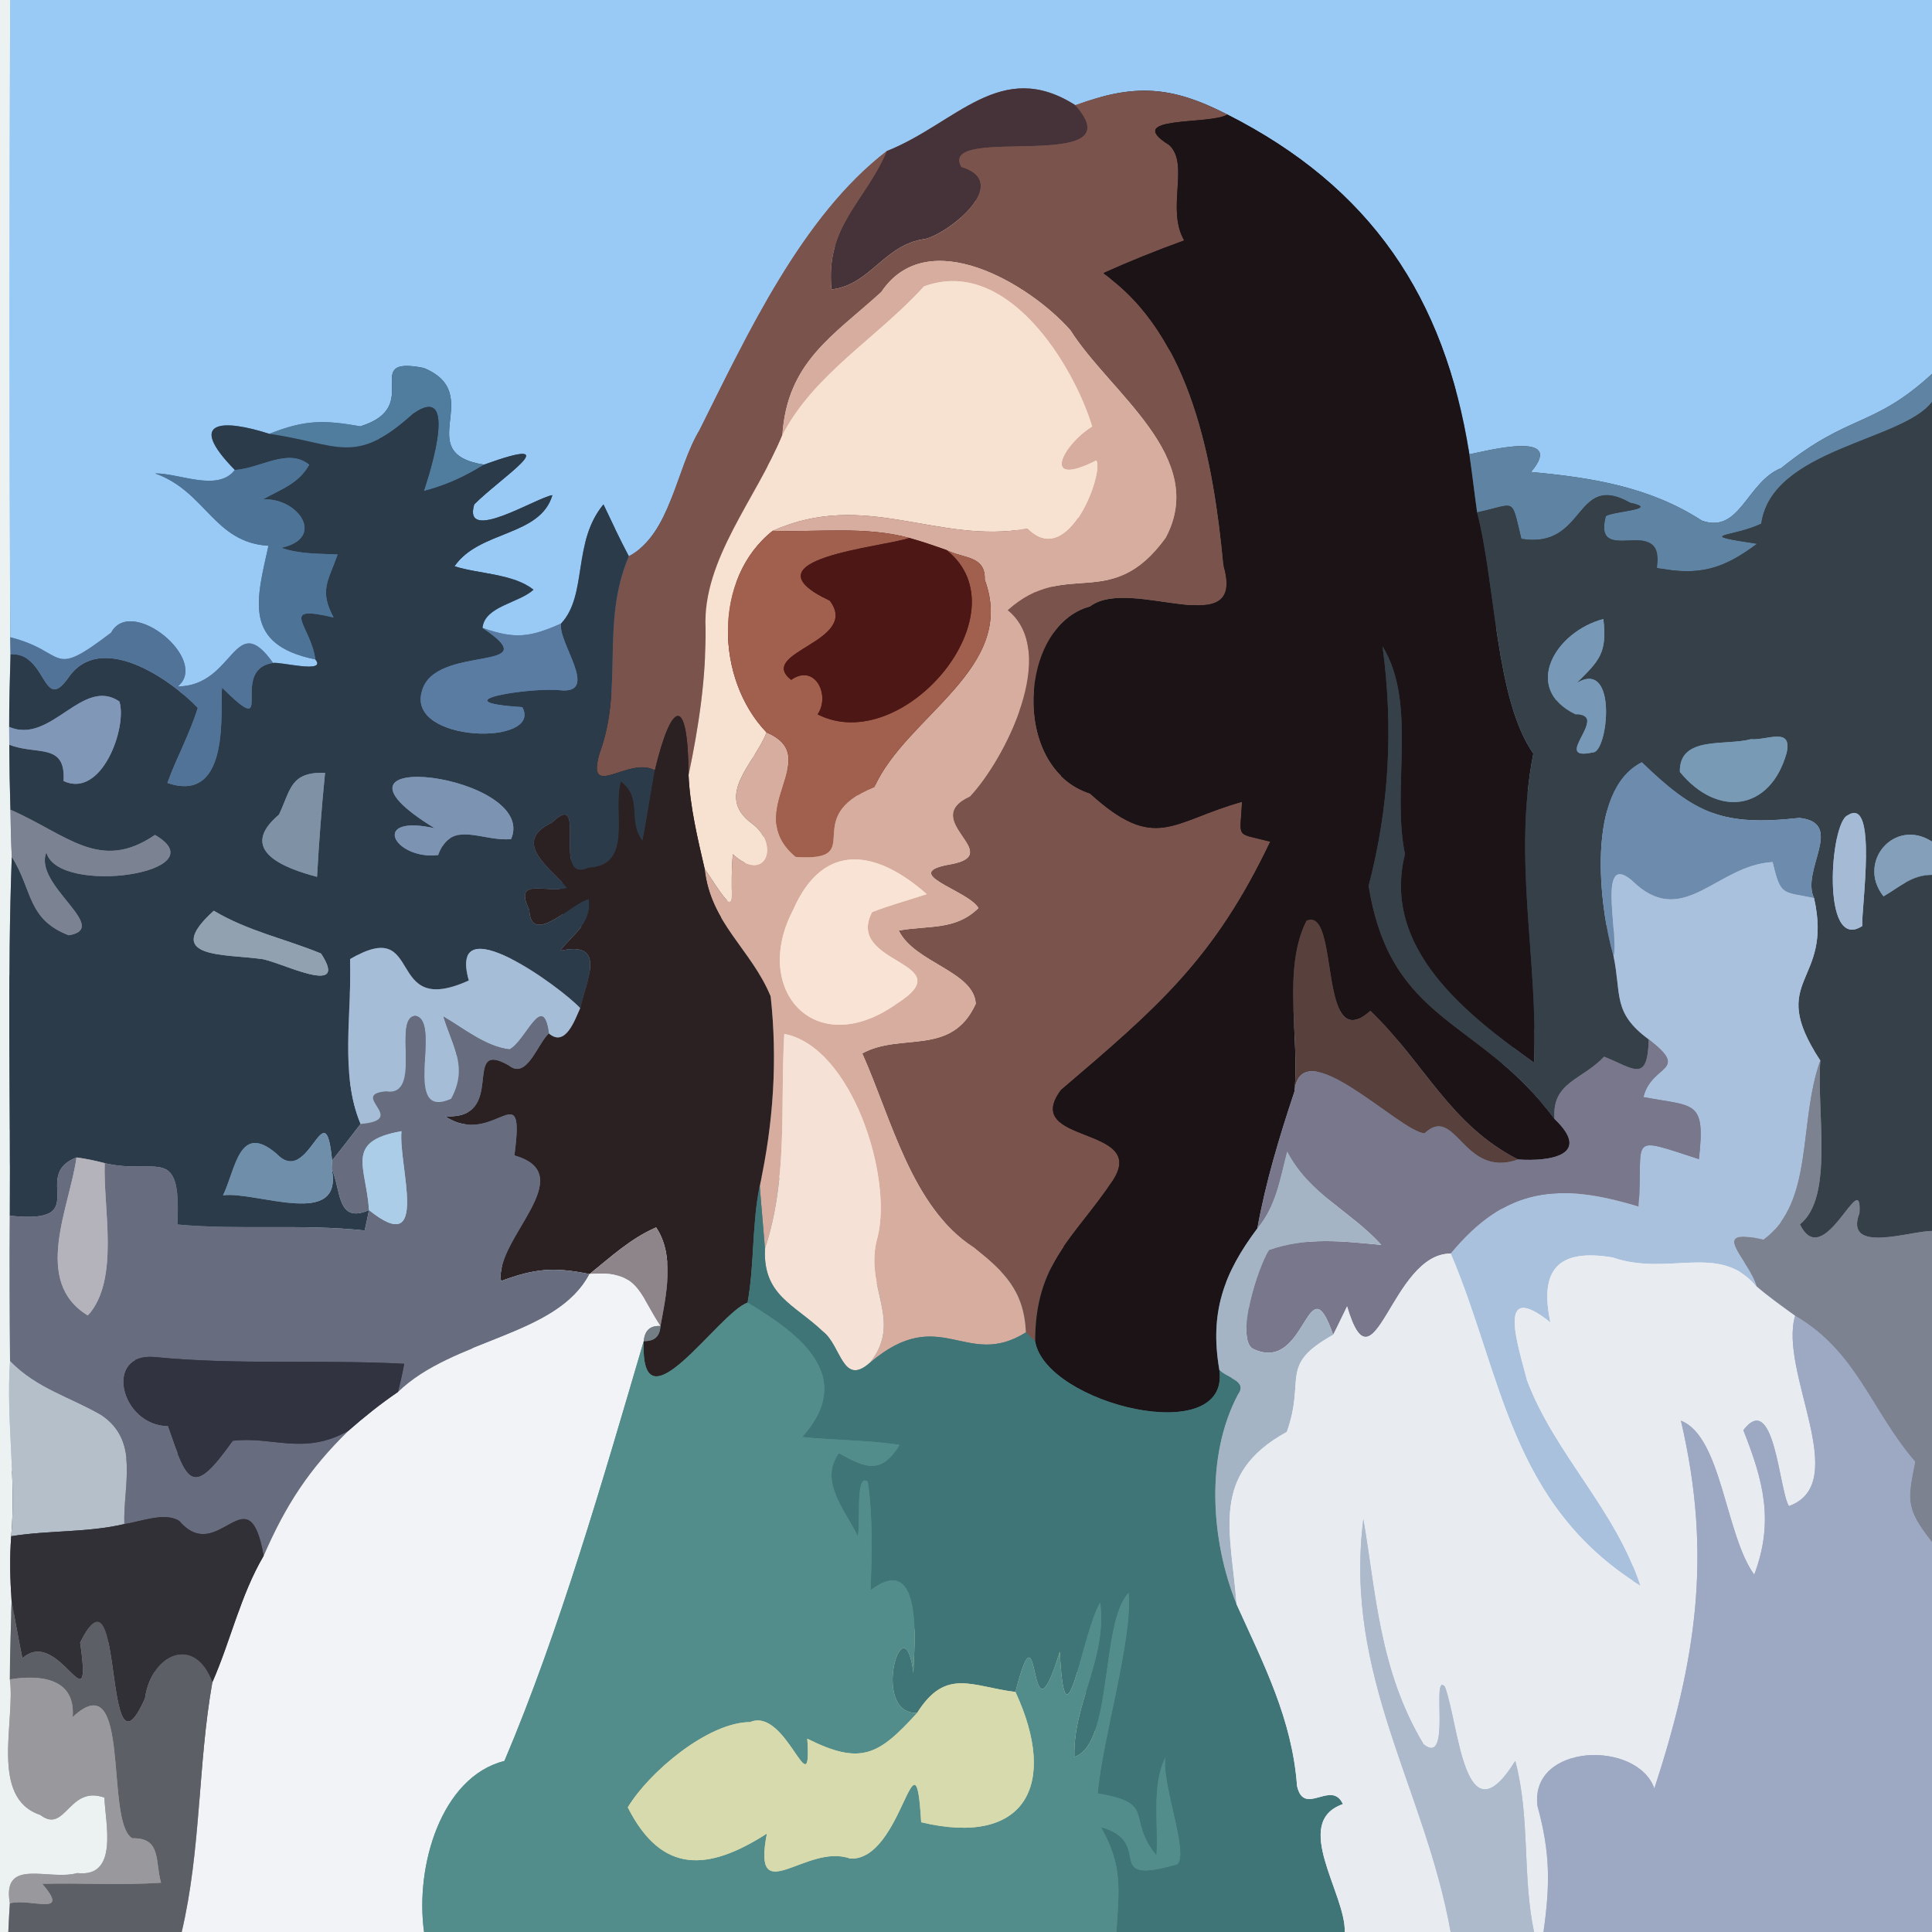 <?xml version="1.0" encoding="UTF-8" standalone="no"?>
<!DOCTYPE svg PUBLIC "-//W3C//DTD SVG 1.1//EN" "http://www.w3.org/Graphics/SVG/1.1/DTD/svg11.dtd">
<svg xmlns="http://www.w3.org/2000/svg" version="1.1" viewBox="0 0 200 200" xmlns:xlink="http://www.w3.org/1999/xlink">
<defs>
<path d="M 0.00 0.00 L 1.05 0.00 C 0.97 21.98 0.95 43.98 1.06 65.97 L 1.09 67.73 C 1.02 70.24 0.94 72.74 0.95 75.25 L 0.96 77.09 C 0.97 79.33 1.01 81.58 1.08 83.82 C 1.10 85.45 1.14 87.08 1.22 88.71 C 0.75 101.07 1.10 113.48 1.01 125.85 C 0.97 130.87 0.99 135.89 1.04 140.91 C 0.62 146.98 1.69 152.99 1.16 159.03 C 0.99 161.28 1.05 163.53 1.20 165.77 C 1.14 168.46 1.02 171.16 1.02 173.85 C 1.61 178.15 -1.10 186.13 4.17 187.88 C 6.79 189.90 7.11 184.75 10.81 186.09 C 10.89 188.68 12.34 194.40 8.00 193.90 C 5.04 194.73 0.18 192.22 1.02 197.03 C 0.96 198.02 0.90 199.01 0.86 200.00 L 0.00 200.00 L 0.00 0.00 Z" id="p0" />
<path d="M 1.05 0.00 L 200.00 0.00 L 200.00 38.71 C 193.85 44.34 191.42 42.77 184.40 48.45 C 180.81 49.88 180.13 55.32 176.17 53.89 C 170.77 50.39 164.78 49.44 158.49 48.86 C 162.14 44.53 154.00 46.65 152.11 47.03 C 149.55 30.72 141.84 19.35 127.06 11.86 C 121.19 8.84 117.39 8.67 111.32 10.89 C 103.57 5.95 98.99 12.78 91.80 15.64 C 83.02 22.37 77.32 34.71 72.42 44.51 C 69.96 48.60 69.43 55.26 65.10 57.58 C 64.17 55.82 63.32 54.02 62.47 52.22 C 59.22 56.15 60.85 61.58 58.08 64.55 C 54.87 65.97 53.34 66.19 49.95 65.00 C 50.17 62.75 53.69 62.45 55.23 61.05 C 53.18 59.38 49.56 59.43 47.05 58.62 C 49.60 54.89 55.92 55.56 57.18 51.26 C 55.58 51.48 47.86 56.36 49.09 52.22 C 51.78 49.48 59.11 44.85 50.11 48.10 C 42.45 46.90 50.42 40.80 43.86 38.09 C 37.12 36.76 44.02 42.06 37.31 44.13 C 33.58 43.48 31.63 43.42 27.88 44.91 C 23.11 43.37 19.19 43.43 24.31 48.65 C 22.54 50.96 18.56 48.97 16.06 49.01 C 21.33 50.88 22.11 56.15 27.79 56.50 C 26.56 62.06 25.11 66.74 32.64 68.26 C 33.89 69.78 28.94 68.47 28.27 68.63 C 24.23 62.95 24.30 71.02 18.42 71.06 C 21.72 68.27 13.57 61.65 11.51 65.48 C 5.04 70.41 7.08 67.49 1.06 65.97 C 0.95 43.98 0.97 21.98 1.05 0.00 Z" id="p1" />
<path d="M 111.32 10.89 C 117.79 18.15 96.98 12.77 99.52 17.28 C 104.74 18.85 98.44 24.03 95.82 24.73 C 91.54 25.26 90.12 29.51 86.08 29.96 C 85.43 23.37 89.53 20.97 91.80 15.64 C 98.99 12.78 103.57 5.95 111.32 10.89 Z" id="p2" />
<path d="M 127.06 11.86 C 125.25 12.96 116.10 11.94 121.03 15.01 C 123.18 16.99 120.69 21.62 122.59 24.89 C 119.74 25.92 116.94 27.05 114.18 28.29 C 123.36 34.66 125.64 48.04 126.62 58.40 C 129.18 66.87 117.12 59.53 112.83 62.78 C 105.49 64.75 104.58 79.49 112.84 82.14 C 119.64 88.32 121.28 85.03 128.58 83.00 C 128.38 86.93 127.80 86.16 131.50 87.13 C 125.67 99.35 119.83 104.31 109.83 112.84 C 105.63 118.48 118.87 116.47 115.23 122.16 C 111.21 128.19 107.15 130.66 107.16 138.87 L 106.20 137.93 C 106.00 133.58 103.96 131.66 100.82 129.15 C 94.36 125.00 92.31 115.86 89.26 109.05 C 93.28 106.83 98.50 109.43 101.01 103.91 C 100.83 100.55 94.65 99.66 93.04 96.33 C 96.11 95.77 98.91 96.35 101.29 94.00 C 100.18 92.12 92.92 90.40 98.42 89.47 C 104.19 88.41 95.05 84.90 100.41 82.44 C 104.01 78.60 109.67 67.49 104.33 63.17 C 110.40 57.71 114.99 63.50 120.67 55.67 C 125.12 47.33 114.94 40.71 110.81 34.19 C 106.61 29.42 96.03 23.06 91.23 30.23 C 86.20 34.80 81.49 37.49 80.99 45.05 C 78.29 51.62 72.73 57.92 73.04 64.97 C 73.10 70.18 72.34 75.16 71.28 80.24 C 71.23 71.80 69.52 72.51 67.79 79.74 C 65.09 78.24 60.67 82.94 62.05 78.03 C 64.62 71.12 62.13 64.57 65.10 57.58 C 69.43 55.26 69.96 48.60 72.42 44.51 C 77.32 34.71 83.02 22.37 91.80 15.64 C 89.53 20.97 85.43 23.37 86.08 29.96 C 90.12 29.51 91.54 25.26 95.82 24.73 C 98.44 24.03 104.74 18.85 99.52 17.28 C 96.98 12.77 117.79 18.15 111.32 10.89 C 117.39 8.67 121.19 8.84 127.06 11.86 Z" id="p3" />
<path d="M 127.06 11.86 C 141.84 19.35 149.55 30.72 152.11 47.03 C 152.40 49.03 152.63 51.04 152.91 53.04 C 154.86 60.59 154.78 72.35 158.73 78.01 C 156.59 88.91 159.23 99.27 158.81 110.01 C 151.79 105.00 143.01 98.19 145.44 88.41 C 144.03 81.58 146.75 72.83 143.12 66.91 C 144.25 75.31 143.83 83.47 141.68 91.70 C 143.98 106.04 153.20 105.36 160.92 115.83 C 164.82 119.55 160.54 120.26 157.15 120.03 C 150.06 116.41 147.47 110.03 141.86 104.63 C 136.37 109.60 138.74 93.77 135.25 95.32 C 132.72 100.33 134.56 107.47 134.00 113.00 C 132.45 117.66 131.03 122.33 130.16 127.17 C 126.66 131.84 125.20 135.91 126.23 141.83 C 127.34 150.02 108.28 145.36 107.16 138.87 C 107.15 130.66 111.21 128.19 115.23 122.16 C 118.87 116.47 105.63 118.48 109.83 112.84 C 119.83 104.31 125.67 99.35 131.50 87.13 C 127.80 86.16 128.38 86.93 128.58 83.00 C 121.28 85.03 119.64 88.32 112.84 82.14 C 104.58 79.49 105.49 64.75 112.83 62.78 C 117.12 59.53 129.18 66.87 126.62 58.40 C 125.64 48.04 123.36 34.66 114.18 28.29 C 116.94 27.05 119.74 25.92 122.59 24.89 C 120.69 21.62 123.18 16.99 121.03 15.01 C 116.10 11.94 125.25 12.96 127.06 11.86 Z" id="p4" />
<path d="M 110.81 34.19 C 114.94 40.71 125.12 47.33 120.67 55.67 C 114.99 63.50 110.40 57.71 104.33 63.17 C 109.67 67.49 104.01 78.60 100.41 82.44 C 95.05 84.90 104.19 88.41 98.42 89.47 C 92.92 90.40 100.18 92.12 101.29 94.00 C 98.91 96.35 96.11 95.77 93.04 96.33 C 94.65 99.66 100.83 100.55 101.01 103.91 C 98.50 109.43 93.28 106.83 89.26 109.05 C 92.31 115.86 94.36 125.00 100.82 129.15 C 103.96 131.66 106.00 133.58 106.20 137.93 C 99.99 141.82 97.36 134.86 90.05 141.07 C 93.59 136.61 89.32 133.32 90.86 128.01 C 92.40 121.75 88.17 108.37 81.19 107.03 C 80.75 114.62 81.61 121.85 79.19 129.26 C 79.02 127.09 78.81 124.92 78.65 122.75 C 80.06 116.28 80.50 109.75 79.78 103.15 C 77.77 98.26 73.54 95.58 72.94 89.92 C 76.73 95.71 75.42 93.42 75.86 88.43 C 79.29 91.57 80.81 87.38 77.80 85.22 C 73.93 82.32 78.14 79.03 79.35 75.82 C 85.49 78.42 76.65 83.96 82.36 88.71 C 90.00 89.23 82.55 84.66 90.51 81.48 C 93.88 74.03 105.34 69.20 101.94 60.01 C 102.04 57.49 99.73 57.84 97.98 56.94 C 96.71 56.49 95.43 56.05 94.14 55.69 C 89.66 54.45 84.61 55.11 79.99 54.95 C 89.63 50.65 97.03 56.40 106.35 54.72 C 110.68 59.12 114.34 48.71 113.48 47.67 C 107.69 50.59 109.97 46.07 113.06 44.15 C 111.16 37.87 104.27 26.47 95.65 29.65 C 90.89 34.92 84.25 38.71 80.99 45.05 C 81.49 37.49 86.20 34.80 91.23 30.23 C 96.03 23.06 106.61 29.42 110.81 34.19 Z M 90.28 94.42 C 92.11 93.70 94.05 93.19 95.93 92.56 C 90.83 88.04 85.26 86.96 82.10 94.21 C 77.77 102.46 84.36 109.92 92.85 103.89 C 99.73 99.51 87.40 99.92 90.28 94.42 Z" id="p5" />
<path d="M 113.06 44.15 C 109.97 46.07 107.69 50.59 113.48 47.67 C 114.34 48.71 110.68 59.12 106.35 54.72 C 97.03 56.40 89.63 50.65 79.99 54.95 C 73.77 59.87 74.07 70.31 79.35 75.82 C 78.14 79.03 73.93 82.32 77.80 85.22 C 80.81 87.38 79.29 91.57 75.86 88.43 C 75.42 93.42 76.73 95.71 72.94 89.92 C 72.21 86.77 71.42 83.47 71.28 80.24 C 72.34 75.16 73.10 70.18 73.04 64.97 C 72.73 57.92 78.29 51.62 80.99 45.05 C 84.25 38.71 90.89 34.92 95.65 29.65 C 104.27 26.47 111.16 37.87 113.06 44.15 Z" id="p6" />
<path d="M 43.86 38.09 C 50.42 40.80 42.45 46.90 50.11 48.10 C 48.11 49.35 46.16 50.24 43.87 50.84 C 43.77 51.09 48.03 39.08 42.73 42.86 C 36.70 48.32 35.00 45.92 27.88 44.91 C 31.63 43.42 33.58 43.48 37.31 44.13 C 44.02 42.06 37.12 36.76 43.86 38.09 Z" id="p7" />
<path d="M 200.00 38.71 L 200.00 41.61 C 196.95 45.67 183.41 46.45 182.33 54.21 C 179.26 55.67 175.24 55.28 181.89 56.29 C 178.45 58.88 175.88 59.67 171.53 58.78 C 172.42 52.97 164.82 58.83 166.23 53.43 C 166.97 52.92 171.96 52.72 168.76 52.05 C 162.95 48.75 164.24 56.89 157.49 55.78 C 156.39 51.36 157.07 52.16 152.91 53.04 C 152.63 51.04 152.40 49.03 152.11 47.03 C 154.00 46.65 162.14 44.53 158.49 48.86 C 164.78 49.44 170.77 50.39 176.17 53.89 C 180.13 55.32 180.81 49.88 184.40 48.45 C 191.42 42.77 193.85 44.34 200.00 38.71 Z" id="p8" />
<path d="M 43.87 50.84 C 46.16 50.24 48.11 49.35 50.11 48.10 C 59.11 44.85 51.78 49.48 49.09 52.22 C 47.86 56.36 55.58 51.48 57.18 51.26 C 55.92 55.56 49.60 54.89 47.05 58.62 C 49.56 59.43 53.18 59.38 55.23 61.05 C 53.69 62.45 50.17 62.75 49.95 65.00 C 57.03 69.73 44.91 66.57 43.67 71.58 C 42.08 76.93 56.25 77.22 54.07 73.20 C 45.17 72.64 55.08 71.10 58.05 71.46 C 62.09 71.82 57.73 66.50 58.08 64.55 C 60.85 61.58 59.22 56.15 62.47 52.22 C 63.32 54.02 64.17 55.82 65.10 57.58 C 62.13 64.57 64.62 71.12 62.05 78.03 C 60.67 82.94 65.09 78.24 67.79 79.74 C 67.34 82.18 67.00 84.63 66.51 87.06 C 64.91 84.99 66.56 82.70 64.29 80.92 C 63.40 84.06 65.64 89.61 60.91 89.83 C 56.99 91.65 60.99 81.42 57.15 85.15 C 52.84 87.18 57.03 89.89 58.72 91.93 C 56.65 92.51 53.09 90.73 54.79 94.19 C 54.98 98.10 59.24 93.41 60.96 93.07 C 61.29 95.60 59.34 96.63 57.98 98.42 C 62.89 97.34 60.70 101.49 60.06 104.36 C 58.13 102.25 46.29 93.58 48.53 101.50 C 39.68 105.52 44.06 94.68 36.24 99.29 C 36.45 104.86 35.15 111.17 37.33 116.35 C 36.36 117.63 35.37 118.88 34.38 120.14 C 33.64 112.52 32.04 123.02 28.64 119.44 C 24.76 116.12 24.42 120.97 23.09 123.74 C 26.49 123.28 35.64 127.31 34.33 120.97 C 35.33 123.15 34.82 126.74 38.20 125.27 C 38.06 125.97 37.91 126.68 37.75 127.38 C 31.27 126.68 24.81 127.35 18.36 126.76 C 18.78 118.32 16.30 121.70 10.84 120.41 C 9.87 120.15 8.90 119.95 7.92 119.82 C 3.05 121.67 9.81 126.81 1.01 125.85 C 1.10 113.48 0.75 101.07 1.22 88.71 C 3.38 92.07 2.78 95.16 7.12 96.82 C 11.58 96.07 3.41 91.61 4.80 88.25 C 6.03 92.80 22.81 90.34 16.04 86.43 C 10.34 90.34 6.94 86.38 1.08 83.82 C 1.01 81.58 0.97 79.33 0.96 77.09 C 3.76 78.22 6.83 76.82 6.58 80.85 C 10.53 82.71 13.19 75.28 12.36 72.62 C 8.53 70.01 5.26 77.12 0.95 75.25 C 0.94 72.74 1.02 70.24 1.09 67.73 C 4.89 67.52 4.40 73.97 7.08 70.15 C 10.38 65.33 17.53 70.19 20.47 73.28 C 19.65 75.94 18.28 78.44 17.33 81.05 C 24.04 83.34 22.73 73.03 22.99 71.19 C 28.84 77.00 23.55 69.31 28.27 68.63 C 28.94 68.47 33.89 69.78 32.64 68.26 C 32.18 64.72 28.71 62.55 34.53 63.92 C 33.02 61.08 33.99 60.16 34.95 57.40 C 32.96 57.30 31.03 57.37 29.12 56.71 C 33.82 55.68 30.80 51.46 27.21 51.70 C 29.07 50.65 30.90 50.09 32.01 48.11 C 29.80 46.31 26.96 48.50 24.31 48.65 C 19.19 43.43 23.11 43.37 27.88 44.91 C 35.00 45.92 36.70 48.32 42.73 42.86 C 48.03 39.08 43.77 51.09 43.87 50.84 Z M 28.88 84.33 C 24.49 88.03 29.47 89.89 32.82 90.77 C 33.02 87.17 33.29 83.60 33.65 80.00 C 30.04 79.90 30.12 81.71 28.88 84.33 Z M 45.00 85.74 C 38.29 84.25 40.73 89.00 45.36 88.53 C 46.74 84.75 49.88 87.16 52.91 86.86 C 55.80 80.12 30.85 77.08 45.00 85.74 Z M 26.94 99.26 C 28.67 99.36 36.35 103.45 33.23 98.71 C 29.50 97.17 25.71 96.41 22.13 94.28 C 16.64 99.24 23.35 98.75 26.94 99.26 Z" id="p9" />
<path d="M 200.00 41.61 L 200.00 87.12 C 196.14 84.62 192.16 89.21 194.98 92.79 C 196.68 91.81 197.92 90.56 200.00 90.57 L 200.00 127.43 C 197.75 127.41 190.85 129.88 192.49 125.58 C 192.80 120.50 188.80 131.87 186.33 126.74 C 189.86 123.93 188.04 115.18 188.44 109.78 C 182.76 101.19 189.81 101.92 187.79 92.97 C 186.39 90.07 191.05 85.20 186.28 84.67 C 178.34 85.54 175.52 84.28 169.96 78.91 C 164.11 81.85 165.54 93.85 167.03 98.96 C 167.87 102.97 166.90 104.82 170.68 107.60 C 170.55 112.20 169.13 110.59 166.05 109.39 C 163.76 111.83 160.63 112.00 160.92 115.83 C 153.20 105.36 143.98 106.04 141.68 91.70 C 143.83 83.47 144.25 75.31 143.12 66.91 C 146.75 72.83 144.03 81.58 145.44 88.41 C 143.01 98.19 151.79 105.00 158.81 110.01 C 159.23 99.27 156.59 88.91 158.73 78.01 C 154.78 72.35 154.86 60.59 152.91 53.04 C 157.07 52.16 156.39 51.36 157.49 55.78 C 164.24 56.89 162.95 48.75 168.76 52.05 C 171.96 52.72 166.97 52.92 166.23 53.43 C 164.82 58.83 172.42 52.97 171.53 58.78 C 175.88 59.67 178.45 58.88 181.89 56.29 C 175.24 55.28 179.26 55.67 182.33 54.21 C 183.41 46.45 196.95 45.67 200.00 41.61 Z M 163.22 70.70 C 165.55 68.39 166.39 67.63 165.98 64.08 C 160.98 65.40 157.54 71.26 163.07 73.95 C 166.81 73.94 160.41 78.87 164.89 77.89 C 166.46 77.94 167.51 68.13 163.22 70.70 Z M 181.24 76.52 C 178.67 77.24 173.80 76.11 173.90 79.91 C 177.80 84.68 183.25 83.94 184.94 77.98 C 185.60 75.17 182.88 76.68 181.24 76.52 Z M 191.29 84.39 C 189.44 85.03 188.50 98.66 192.78 95.86 C 192.67 94.07 194.41 82.36 191.29 84.39 Z" id="p10" />
<path d="M 32.01 48.11 C 30.90 50.09 29.07 50.65 27.21 51.70 C 30.80 51.46 33.82 55.68 29.12 56.71 C 31.03 57.37 32.96 57.30 34.95 57.40 C 33.99 60.16 33.02 61.08 34.53 63.92 C 28.71 62.55 32.18 64.72 32.64 68.26 C 25.11 66.74 26.56 62.06 27.79 56.50 C 22.11 56.15 21.33 50.88 16.06 49.01 C 18.56 48.97 22.54 50.96 24.31 48.65 C 26.96 48.50 29.80 46.31 32.01 48.11 Z" id="p11" />
<path d="M 79.99 54.95 C 84.61 55.11 89.66 54.45 94.14 55.69 C 91.36 56.66 76.69 57.85 85.90 62.18 C 89.10 66.44 78.26 67.49 81.90 70.38 C 84.36 68.64 85.99 71.97 84.64 73.95 C 93.48 78.44 106.13 63.39 97.98 56.94 C 99.73 57.84 102.04 57.49 101.94 60.01 C 105.34 69.20 93.88 74.03 90.51 81.48 C 82.55 84.66 90.00 89.23 82.36 88.71 C 76.65 83.96 85.49 78.42 79.35 75.82 C 74.07 70.31 73.77 59.87 79.99 54.95 Z" id="p12" />
<path d="M 94.14 55.69 C 95.43 56.05 96.71 56.49 97.98 56.94 C 106.13 63.39 93.48 78.44 84.64 73.95 C 85.99 71.97 84.36 68.64 81.90 70.38 C 78.26 67.49 89.10 66.44 85.90 62.18 C 76.69 57.85 91.36 56.66 94.14 55.69 Z" id="p13" />
<path d="M 18.42 71.06 C 24.30 71.02 24.23 62.95 28.27 68.63 C 23.55 69.31 28.84 77.00 22.99 71.19 C 22.73 73.03 24.04 83.34 17.33 81.05 C 18.28 78.44 19.65 75.94 20.47 73.28 C 17.53 70.19 10.38 65.33 7.08 70.15 C 4.40 73.97 4.89 67.52 1.09 67.73 L 1.06 65.97 C 7.08 67.49 5.04 70.41 11.51 65.48 C 13.57 61.65 21.72 68.27 18.42 71.06 Z" id="p14" />
<path d="M 58.08 64.55 C 57.73 66.50 62.09 71.82 58.05 71.46 C 55.08 71.10 45.17 72.64 54.07 73.20 C 56.25 77.22 42.08 76.93 43.67 71.58 C 44.91 66.57 57.03 69.73 49.95 65.00 C 53.34 66.19 54.87 65.97 58.08 64.55 Z" id="p15" />
<path d="M 165.98 64.08 C 166.39 67.63 165.55 68.39 163.22 70.70 C 167.51 68.13 166.46 77.94 164.89 77.89 C 160.41 78.87 166.81 73.94 163.07 73.95 C 157.54 71.26 160.98 65.40 165.98 64.08 Z" id="p16" />
<path d="M 12.36 72.62 C 13.19 75.28 10.53 82.71 6.58 80.85 C 6.83 76.82 3.76 78.22 0.96 77.09 L 0.95 75.25 C 5.26 77.12 8.53 70.01 12.36 72.62 Z" id="p17" />
<path d="M 71.28 80.24 C 71.42 83.47 72.21 86.77 72.94 89.92 C 73.54 95.58 77.77 98.26 79.78 103.15 C 80.50 109.75 80.06 116.28 78.65 122.75 C 77.82 126.76 78.12 130.82 77.39 134.85 C 74.37 135.89 66.23 148.55 66.64 138.83 C 67.74 138.86 68.31 138.35 68.37 137.27 C 68.97 134.09 69.87 129.93 67.92 127.06 C 65.23 128.24 63.28 130.08 61.03 131.89 C 57.32 131.14 55.39 131.31 51.87 132.61 C 51.14 128.32 60.26 121.60 53.25 119.61 C 54.43 110.83 51.15 118.95 46.07 115.55 C 52.65 115.96 47.64 107.42 52.67 110.29 C 54.54 111.82 55.64 108.03 56.82 106.98 C 58.53 108.46 59.51 105.57 60.06 104.36 C 60.70 101.49 62.89 97.34 57.98 98.42 C 59.34 96.63 61.29 95.60 60.96 93.07 C 59.24 93.41 54.98 98.10 54.79 94.19 C 53.09 90.73 56.65 92.51 58.72 91.93 C 57.03 89.89 52.84 87.18 57.15 85.15 C 60.99 81.42 56.99 91.65 60.91 89.83 C 65.64 89.61 63.40 84.06 64.29 80.92 C 66.56 82.70 64.91 84.99 66.51 87.06 C 67.00 84.63 67.34 82.18 67.79 79.74 C 69.52 72.51 71.23 71.80 71.28 80.24 Z" id="p18" />
<path d="M 181.24 76.52 C 182.88 76.68 185.60 75.17 184.94 77.98 C 183.25 83.94 177.80 84.68 173.90 79.91 C 173.80 76.11 178.67 77.24 181.24 76.52 Z" id="p19" />
<path d="M 169.96 78.91 C 175.52 84.28 178.34 85.54 186.28 84.67 C 191.05 85.20 186.39 90.07 187.79 92.97 C 184.53 92.27 184.35 92.85 183.50 89.24 C 177.83 89.55 174.41 95.96 169.39 91.57 C 165.10 87.34 167.64 96.84 167.03 98.96 C 165.54 93.85 164.11 81.85 169.96 78.91 Z" id="p20" />
<path d="M 33.65 80.00 C 33.29 83.60 33.02 87.17 32.82 90.77 C 29.47 89.89 24.49 88.03 28.88 84.33 C 30.12 81.71 30.04 79.90 33.65 80.00 Z" id="p21" />
<path d="M 52.91 86.86 C 49.88 87.16 46.74 84.75 45.36 88.53 C 40.73 89.00 38.29 84.25 45.00 85.74 C 30.85 77.08 55.80 80.12 52.91 86.86 Z" id="p22" />
<path d="M 1.08 83.82 C 6.94 86.38 10.34 90.34 16.04 86.43 C 22.81 90.34 6.03 92.80 4.80 88.25 C 3.41 91.61 11.58 96.07 7.12 96.82 C 2.78 95.16 3.38 92.07 1.22 88.71 C 1.14 87.08 1.10 85.45 1.08 83.82 Z" id="p23" />
<path d="M 191.29 84.39 C 194.41 82.36 192.67 94.07 192.78 95.86 C 188.50 98.66 189.44 85.03 191.29 84.39 Z" id="p24" />
<path d="M 200.00 87.12 L 200.00 90.57 C 197.92 90.56 196.68 91.81 194.98 92.79 C 192.16 89.21 196.14 84.62 200.00 87.12 Z" id="p25" />
<path d="M 95.93 92.56 C 94.05 93.19 92.11 93.70 90.28 94.42 C 87.40 99.92 99.73 99.51 92.85 103.89 C 84.36 109.92 77.77 102.46 82.10 94.21 C 85.26 86.96 90.83 88.04 95.93 92.56 Z" id="p26" />
<path d="M 183.50 89.24 C 184.35 92.85 184.53 92.27 187.79 92.97 C 189.81 101.92 182.76 101.19 188.44 109.78 C 186.12 116.26 187.83 124.42 182.56 128.33 C 176.61 126.95 181.07 130.34 181.85 133.18 C 178.01 128.57 172.78 132.19 166.93 130.17 C 161.30 129.23 159.33 131.42 160.50 136.90 C 154.67 132.22 157.27 139.63 158.08 142.90 C 160.97 150.54 167.19 156.18 169.79 164.13 C 156.24 155.65 155.53 142.33 150.18 129.77 C 155.87 122.91 161.28 122.37 169.63 124.91 C 170.14 117.68 168.32 117.54 175.87 119.99 C 176.57 113.80 175.43 114.58 170.13 113.57 C 170.95 110.13 175.04 110.97 170.68 107.60 C 166.90 104.82 167.87 102.97 167.03 98.96 C 167.64 96.84 165.10 87.34 169.39 91.57 C 174.41 95.96 177.83 89.55 183.50 89.24 Z" id="p27" />
<path d="M 22.13 94.28 C 25.71 96.41 29.50 97.17 33.23 98.71 C 36.35 103.45 28.67 99.36 26.94 99.26 C 23.35 98.75 16.64 99.24 22.13 94.28 Z" id="p28" />
<path d="M 135.25 95.32 C 138.74 93.77 136.37 109.60 141.86 104.63 C 147.47 110.03 150.06 116.41 157.15 120.03 C 151.43 122.05 150.73 114.25 147.47 117.32 C 144.90 117.18 134.68 106.49 134.00 113.00 C 134.56 107.47 132.72 100.33 135.25 95.32 Z" id="p29" />
<path d="M 48.53 101.50 C 46.29 93.58 58.13 102.25 60.06 104.36 C 59.51 105.57 58.53 108.46 56.82 106.98 C 56.21 102.55 54.48 107.69 52.76 108.63 C 50.32 108.37 47.99 106.45 45.91 105.24 C 46.87 108.38 48.47 110.47 46.70 113.74 C 41.48 116.08 45.82 105.69 43.01 105.16 C 40.57 105.28 43.80 113.60 39.96 112.97 C 36.06 113.32 42.38 115.92 37.33 116.35 C 35.15 111.17 36.45 104.86 36.24 99.29 C 44.06 94.68 39.68 105.52 48.53 101.50 Z" id="p30" />
<path d="M 43.01 105.16 C 45.82 105.69 41.48 116.08 46.70 113.74 C 48.47 110.47 46.87 108.38 45.91 105.24 C 47.99 106.45 50.32 108.37 52.76 108.63 C 54.48 107.69 56.21 102.55 56.82 106.98 C 55.64 108.03 54.54 111.82 52.67 110.29 C 47.64 107.42 52.65 115.96 46.07 115.55 C 51.15 118.95 54.43 110.83 53.25 119.61 C 60.26 121.60 51.14 128.32 51.87 132.61 C 55.39 131.31 57.32 131.14 61.03 131.89 C 57.61 138.40 46.95 138.52 41.19 144.10 C 41.44 143.14 41.66 142.16 41.84 141.18 C 33.20 140.72 24.63 141.33 15.99 140.48 C 10.70 140.01 12.46 147.56 17.38 147.64 C 19.43 153.56 19.89 155.04 24.09 149.15 C 28.17 148.64 31.46 150.72 36.07 148.11 C 31.97 152.11 29.57 155.82 27.29 161.06 C 25.73 152.23 22.63 162.19 18.57 157.46 C 17.07 156.48 14.54 157.54 12.87 157.77 C 12.75 153.68 14.44 149.20 10.50 146.52 C 7.24 144.62 3.81 143.76 1.04 140.91 C 0.99 135.89 0.97 130.87 1.01 125.85 C 9.81 126.81 3.05 121.67 7.92 119.82 C 7.19 125.07 3.31 132.67 9.10 136.18 C 12.43 132.47 10.66 125.08 10.84 120.41 C 16.30 121.70 18.78 118.32 18.36 126.76 C 24.81 127.35 31.27 126.68 37.75 127.38 C 37.91 126.68 38.06 125.97 38.20 125.27 C 44.57 130.39 41.22 120.63 41.56 117.10 C 35.64 118.16 37.91 120.72 38.20 125.27 C 34.82 126.74 35.33 123.15 34.33 120.97 L 34.38 120.14 C 35.37 118.88 36.36 117.63 37.33 116.35 C 42.38 115.92 36.06 113.32 39.96 112.97 C 43.80 113.60 40.57 105.28 43.01 105.16 Z" id="p31" />
<path d="M 81.19 107.03 C 88.17 108.37 92.40 121.75 90.86 128.01 C 89.32 133.32 93.59 136.61 90.05 141.07 C 87.20 143.59 87.10 139.29 85.17 137.82 C 82.20 135.00 78.96 134.10 79.19 129.26 C 81.61 121.85 80.75 114.62 81.19 107.03 Z" id="p32" />
<path d="M 170.68 107.60 C 175.04 110.97 170.95 110.13 170.13 113.57 C 175.43 114.58 176.57 113.80 175.87 119.99 C 168.32 117.54 170.14 117.68 169.63 124.91 C 161.28 122.37 155.87 122.91 150.18 129.77 C 144.00 129.73 142.26 144.74 139.45 135.24 C 138.96 136.21 138.51 137.21 138.01 138.18 C 135.30 130.39 135.30 142.37 129.67 139.61 C 127.92 138.47 130.17 131.27 131.36 129.40 C 135.26 128.03 138.99 128.49 142.99 128.87 C 139.77 125.32 135.56 123.65 133.25 119.22 C 132.50 122.08 132.12 124.82 130.16 127.17 C 131.03 122.33 132.45 117.66 134.00 113.00 C 134.68 106.49 144.90 117.18 147.47 117.32 C 150.73 114.25 151.43 122.05 157.15 120.03 C 160.54 120.26 164.82 119.55 160.92 115.83 C 160.63 112.00 163.76 111.83 166.05 109.39 C 169.13 110.59 170.55 112.20 170.68 107.60 Z" id="p33" />
<path d="M 188.44 109.78 C 188.04 115.18 189.86 123.93 186.33 126.74 C 188.80 131.87 192.80 120.50 192.49 125.58 C 190.85 129.88 197.75 127.41 200.00 127.43 L 200.00 159.65 C 197.28 156.18 197.43 155.41 198.25 151.32 C 193.67 145.99 192.21 139.92 185.83 136.21 C 184.48 135.23 183.12 134.27 181.85 133.18 C 181.07 130.34 176.61 126.95 182.56 128.33 C 187.83 124.42 186.12 116.26 188.44 109.78 Z" id="p34" />
<path d="M 34.38 120.14 L 34.33 120.97 C 35.64 127.31 26.49 123.28 23.09 123.74 C 24.42 120.97 24.76 116.12 28.64 119.44 C 32.04 123.02 33.64 112.52 34.38 120.14 Z" id="p35" />
<path d="M 41.56 117.10 C 41.22 120.63 44.57 130.39 38.20 125.27 C 37.91 120.72 35.64 118.16 41.56 117.10 Z" id="p36" />
<path d="M 133.25 119.22 C 135.56 123.65 139.77 125.32 142.99 128.87 C 138.99 128.49 135.26 128.03 131.36 129.40 C 130.17 131.27 127.92 138.47 129.67 139.61 C 135.30 142.37 135.30 130.39 138.01 138.18 C 132.32 141.35 135.20 142.66 133.21 148.23 C 125.19 152.64 127.44 158.51 128.01 166.07 C 125.35 159.49 124.76 150.77 128.16 144.35 C 129.18 142.93 127.02 142.68 126.23 141.83 C 125.20 135.91 126.66 131.84 130.16 127.17 C 132.12 124.82 132.50 122.08 133.25 119.22 Z" id="p37" />
<path d="M 7.92 119.82 C 8.90 119.95 9.87 120.15 10.84 120.41 C 10.66 125.08 12.43 132.47 9.10 136.18 C 3.31 132.67 7.19 125.07 7.92 119.82 Z" id="p38" />
<path d="M 78.65 122.75 C 78.81 124.92 79.02 127.09 79.19 129.26 C 78.96 134.10 82.20 135.00 85.17 137.82 C 87.10 139.29 87.20 143.59 90.05 141.07 C 97.36 134.86 99.99 141.82 106.20 137.93 L 107.16 138.87 C 108.28 145.36 127.34 150.02 126.23 141.83 C 127.02 142.68 129.18 142.93 128.16 144.35 C 124.76 150.77 125.35 159.49 128.01 166.07 C 130.81 172.26 133.77 177.96 134.27 184.89 C 135.01 188.12 137.83 184.17 139.02 186.76 C 133.66 188.63 139.33 196.04 139.21 200.00 L 115.57 200.00 C 115.87 195.31 116.18 193.13 113.98 189.15 C 119.67 190.73 113.84 195.29 121.86 192.99 C 123.12 191.95 120.20 184.50 120.64 181.94 C 119.18 184.84 119.94 188.91 119.72 192.08 C 116.49 188.15 119.84 186.68 113.64 185.66 C 114.08 180.15 117.26 169.78 116.83 164.90 C 113.89 167.97 115.24 180.58 111.22 181.88 C 111.06 176.31 114.62 171.72 113.89 165.92 C 112.00 168.99 110.26 182.15 109.71 170.98 C 106.30 182.09 107.83 164.54 105.12 175.15 C 100.63 174.61 97.92 172.58 94.94 177.32 C 89.97 177.48 93.67 165.33 94.58 173.37 C 94.34 172.91 96.24 159.94 90.13 164.62 C 90.24 160.84 90.38 157.15 89.83 153.39 C 88.47 152.32 89.16 158.12 88.77 158.98 C 87.51 156.34 84.74 153.35 86.84 150.43 C 89.56 151.95 91.20 152.70 93.12 149.58 C 89.82 149.06 86.39 149.11 83.04 148.76 C 88.66 142.51 82.85 138.12 77.39 134.85 C 78.12 130.82 77.82 126.76 78.65 122.75 Z" id="p39" />
<path d="M 67.92 127.06 C 69.87 129.93 68.97 134.09 68.37 137.27 C 66.05 133.73 66.06 131.46 61.03 131.89 C 63.28 130.08 65.23 128.24 67.92 127.06 Z" id="p40" />
<path d="M 150.18 129.77 C 155.53 142.33 156.24 155.65 169.79 164.13 C 167.19 156.18 160.97 150.54 158.08 142.90 C 157.27 139.63 154.67 132.22 160.50 136.90 C 159.33 131.42 161.30 129.23 166.93 130.17 C 172.78 132.19 178.01 128.57 181.85 133.18 C 183.12 134.27 184.48 135.23 185.83 136.21 C 184.11 142.01 191.78 153.52 185.19 155.91 C 184.17 154.33 183.69 143.85 180.47 148.05 C 182.55 153.31 183.67 157.48 181.60 163.01 C 178.61 158.93 178.23 148.70 174.01 147.07 C 177.30 161.09 175.54 172.00 171.26 185.15 C 169.48 180.10 158.33 180.45 159.16 186.96 C 160.48 191.78 160.48 195.03 159.78 200.00 L 158.80 200.00 C 157.57 194.11 158.42 188.16 156.86 182.29 C 151.56 190.81 151.04 178.49 149.57 174.59 C 148.10 173.03 150.33 182.98 147.37 180.56 C 142.72 172.88 142.40 164.42 141.13 157.27 C 139.09 173.58 147.52 185.11 150.17 200.00 L 139.21 200.00 C 139.33 196.04 133.66 188.63 139.02 186.76 C 137.83 184.17 135.01 188.12 134.27 184.89 C 133.77 177.96 130.81 172.26 128.01 166.07 C 127.44 158.51 125.19 152.64 133.21 148.23 C 135.20 142.66 132.32 141.35 138.01 138.18 C 138.51 137.21 138.96 136.21 139.45 135.24 C 142.26 144.74 144.00 129.73 150.18 129.77 Z" id="p41" />
<path d="M 61.03 131.89 C 66.06 131.46 66.05 133.73 68.37 137.27 C 67.32 137.20 66.74 137.72 66.64 138.83 C 62.49 152.94 57.91 168.89 52.22 182.29 C 45.66 183.95 42.95 193.20 43.90 200.00 L 18.81 200.00 C 20.83 191.42 20.47 182.68 21.98 174.16 C 23.90 169.80 24.86 165.21 27.29 161.06 C 29.57 155.82 31.97 152.11 36.07 148.11 C 37.70 146.68 39.39 145.32 41.19 144.10 C 46.95 138.52 57.61 138.40 61.03 131.89 Z" id="p42" />
<path d="M 77.39 134.85 C 82.85 138.12 88.66 142.51 83.04 148.76 C 86.39 149.11 89.82 149.06 93.12 149.58 C 91.20 152.70 89.56 151.95 86.84 150.43 C 84.74 153.35 87.51 156.34 88.77 158.98 C 89.16 158.12 88.47 152.32 89.83 153.39 C 90.38 157.15 90.24 160.84 90.13 164.62 C 96.24 159.94 94.34 172.91 94.58 173.37 C 93.67 165.33 89.97 177.48 94.94 177.32 C 90.95 181.72 89.11 182.76 83.57 179.99 C 84.07 187.42 81.43 176.65 77.65 178.27 C 73.30 178.28 67.18 183.45 64.99 187.10 C 68.50 194.04 73.30 193.72 79.39 189.81 C 77.82 197.88 83.47 190.74 88.01 192.40 C 93.46 192.67 94.75 178.00 95.36 188.64 C 106.10 191.20 109.60 184.82 105.12 175.15 C 107.83 164.54 106.30 182.09 109.71 170.98 C 110.26 182.15 112.00 168.99 113.89 165.92 C 114.62 171.72 111.06 176.31 111.22 181.88 C 115.24 180.58 113.89 167.97 116.83 164.90 C 117.26 169.78 114.08 180.15 113.64 185.66 C 119.84 186.68 116.49 188.15 119.72 192.08 C 119.94 188.91 119.18 184.84 120.64 181.94 C 120.20 184.50 123.12 191.95 121.86 192.99 C 113.84 195.29 119.67 190.73 113.98 189.15 C 116.18 193.13 115.87 195.31 115.57 200.00 L 43.90 200.00 C 42.95 193.20 45.66 183.95 52.22 182.29 C 57.91 168.89 62.49 152.94 66.64 138.83 C 66.23 148.55 74.37 135.89 77.39 134.85 Z" id="p43" />
<path d="M 185.83 136.21 C 192.21 139.92 193.67 145.99 198.25 151.32 C 197.43 155.41 197.28 156.18 200.00 159.65 L 200.00 200.00 L 159.78 200.00 C 160.48 195.03 160.48 191.78 159.16 186.96 C 158.33 180.45 169.48 180.10 171.26 185.15 C 175.54 172.00 177.30 161.09 174.01 147.07 C 178.23 148.70 178.61 158.93 181.60 163.01 C 183.67 157.48 182.55 153.31 180.47 148.05 C 183.69 143.85 184.17 154.33 185.19 155.91 C 191.78 153.52 184.11 142.01 185.83 136.21 Z" id="p44" />
<path d="M 68.37 137.27 C 68.31 138.35 67.74 138.86 66.64 138.83 C 66.74 137.72 67.32 137.20 68.37 137.27 Z" id="p45" />
<path d="M 15.99 140.48 C 24.63 141.33 33.20 140.72 41.84 141.18 C 41.66 142.16 41.44 143.14 41.19 144.10 C 39.39 145.32 37.70 146.68 36.07 148.11 C 31.46 150.72 28.17 148.64 24.09 149.15 C 19.89 155.04 19.43 153.56 17.38 147.64 C 12.46 147.56 10.70 140.01 15.99 140.48 Z" id="p46" />
<path d="M 1.04 140.91 C 3.81 143.76 7.24 144.62 10.50 146.52 C 14.44 149.20 12.75 153.68 12.87 157.77 C 9.06 158.67 5.04 158.40 1.16 159.03 C 1.69 152.99 0.62 146.98 1.04 140.91 Z" id="p47" />
<path d="M 18.57 157.46 C 22.63 162.19 25.73 152.23 27.29 161.06 C 24.86 165.21 23.90 169.80 21.98 174.16 C 20.16 169.20 15.66 171.20 15.01 175.81 C 10.57 185.82 12.95 160.63 8.30 170.04 C 9.61 179.24 6.13 168.26 2.32 171.66 C 1.91 169.70 1.58 167.73 1.20 165.77 C 1.05 163.53 0.99 161.28 1.16 159.03 C 5.04 158.40 9.06 158.67 12.87 157.77 C 14.54 157.54 17.07 156.48 18.57 157.46 Z" id="p48" />
<path d="M 141.13 157.27 C 142.40 164.42 142.72 172.88 147.37 180.56 C 150.33 182.98 148.10 173.03 149.57 174.59 C 151.04 178.49 151.56 190.81 156.86 182.29 C 158.42 188.16 157.57 194.11 158.80 200.00 L 150.17 200.00 C 147.52 185.11 139.09 173.58 141.13 157.27 Z" id="p49" />
<path d="M 1.20 165.77 C 1.58 167.73 1.91 169.70 2.32 171.66 C 6.13 168.26 9.61 179.24 8.30 170.04 C 12.95 160.63 10.57 185.82 15.01 175.81 C 15.66 171.20 20.16 169.20 21.98 174.16 C 20.47 182.68 20.83 191.42 18.81 200.00 L 0.86 200.00 C 0.90 199.01 0.96 198.02 1.02 197.03 C 3.19 196.46 7.37 198.49 4.37 195.01 C 8.46 194.91 12.59 195.17 16.67 194.90 C 16.04 192.71 16.73 190.22 13.70 190.30 C 10.80 188.66 13.68 171.99 7.52 177.75 C 7.85 173.69 4.13 173.34 1.02 173.85 C 1.02 171.16 1.14 168.46 1.20 165.77 Z" id="p50" />
<path d="M 7.52 177.75 C 13.68 171.99 10.80 188.66 13.70 190.30 C 16.73 190.22 16.04 192.71 16.67 194.90 C 12.59 195.17 8.46 194.91 4.37 195.01 C 7.37 198.49 3.19 196.46 1.02 197.03 C 0.18 192.22 5.04 194.73 8.00 193.90 C 12.34 194.40 10.89 188.68 10.81 186.09 C 7.11 184.75 6.79 189.90 4.17 187.88 C -1.10 186.13 1.61 178.15 1.02 173.85 C 4.13 173.34 7.85 173.69 7.52 177.75 Z" id="p51" />
<path d="M 105.12 175.15 C 109.60 184.82 106.10 191.20 95.36 188.64 C 94.75 178.00 93.46 192.67 88.01 192.40 C 83.47 190.74 77.82 197.88 79.39 189.81 C 73.30 193.72 68.50 194.04 64.99 187.10 C 67.18 183.45 73.30 178.28 77.65 178.27 C 81.43 176.65 84.07 187.42 83.57 179.99 C 89.11 182.76 90.95 181.72 94.94 177.32 C 97.92 172.58 100.63 174.61 105.12 175.15 Z" id="p52" />
</defs>
<g stroke-width="10pt">
<use stroke="#ecf2f2" xlink:href="#p0" />
<use stroke="#99caf6" xlink:href="#p1" />
<use stroke="#453339" xlink:href="#p2" />
<use stroke="#7a544c" xlink:href="#p3" />
<use stroke="#1c1317" xlink:href="#p4" />
<use stroke="#d6ad9e" xlink:href="#p5" />
<use stroke="#f7e1d1" xlink:href="#p6" />
<use stroke="#507c9e" xlink:href="#p7" />
<use stroke="#5f83a2" xlink:href="#p8" />
<use stroke="#2c3b4a" xlink:href="#p9" />
<use stroke="#364049" xlink:href="#p10" />
<use stroke="#4d7396" xlink:href="#p11" />
<use stroke="#a15f4e" xlink:href="#p12" />
<use stroke="#4d1715" xlink:href="#p13" />
<use stroke="#527398" xlink:href="#p14" />
<use stroke="#5a7ca3" xlink:href="#p15" />
<use stroke="#7798b6" xlink:href="#p16" />
<use stroke="#8097b8" xlink:href="#p17" />
<use stroke="#2b2123" xlink:href="#p18" />
<use stroke="#789ab4" xlink:href="#p19" />
<use stroke="#6d8bac" xlink:href="#p20" />
<use stroke="#7e91a5" xlink:href="#p21" />
<use stroke="#7c94b2" xlink:href="#p22" />
<use stroke="#7b8393" xlink:href="#p23" />
<use stroke="#a4bad5" xlink:href="#p24" />
<use stroke="#839fba" xlink:href="#p25" />
<use stroke="#f9e3d4" xlink:href="#p26" />
<use stroke="#aac1de" xlink:href="#p27" />
<use stroke="#91a1af" xlink:href="#p28" />
<use stroke="#58413d" xlink:href="#p29" />
<use stroke="#a5bdd7" xlink:href="#p30" />
<use stroke="#676d7f" xlink:href="#p31" />
<use stroke="#f5e1d6" xlink:href="#p32" />
<use stroke="#78778b" xlink:href="#p33" />
<use stroke="#7d8291" xlink:href="#p34" />
<use stroke="#6f8eaa" xlink:href="#p35" />
<use stroke="#abcde7" xlink:href="#p36" />
<use stroke="#a5b4c4" xlink:href="#p37" />
<use stroke="#b4b3bb" xlink:href="#p38" />
<use stroke="#407578" xlink:href="#p39" />
<use stroke="#8d858a" xlink:href="#p40" />
<use stroke="#e8ecf1" xlink:href="#p41" />
<use stroke="#f1f3f6" xlink:href="#p42" />
<use stroke="#528d8b" xlink:href="#p43" />
<use stroke="#9da8c3" xlink:href="#p44" />
<use stroke="#737f84" xlink:href="#p45" />
<use stroke="#323340" xlink:href="#p46" />
<use stroke="#b5bfc9" xlink:href="#p47" />
<use stroke="#323037" xlink:href="#p48" />
<use stroke="#adbacc" xlink:href="#p49" />
<use stroke="#5d5f67" xlink:href="#p50" />
<use stroke="#99999d" xlink:href="#p51" />
<use stroke="#d7daad" xlink:href="#p52" />
</g>
<g>
<use fill="#ecf2f2" xlink:href="#p0" />
<use fill="#99caf6" xlink:href="#p1" />
<use fill="#453339" xlink:href="#p2" />
<use fill="#7a544c" xlink:href="#p3" />
<use fill="#1c1317" xlink:href="#p4" />
<use fill="#d6ad9e" xlink:href="#p5" />
<use fill="#f7e1d1" xlink:href="#p6" />
<use fill="#507c9e" xlink:href="#p7" />
<use fill="#5f83a2" xlink:href="#p8" />
<use fill="#2c3b4a" xlink:href="#p9" />
<use fill="#364049" xlink:href="#p10" />
<use fill="#4d7396" xlink:href="#p11" />
<use fill="#a15f4e" xlink:href="#p12" />
<use fill="#4d1715" xlink:href="#p13" />
<use fill="#527398" xlink:href="#p14" />
<use fill="#5a7ca3" xlink:href="#p15" />
<use fill="#7798b6" xlink:href="#p16" />
<use fill="#8097b8" xlink:href="#p17" />
<use fill="#2b2123" xlink:href="#p18" />
<use fill="#789ab4" xlink:href="#p19" />
<use fill="#6d8bac" xlink:href="#p20" />
<use fill="#7e91a5" xlink:href="#p21" />
<use fill="#7c94b2" xlink:href="#p22" />
<use fill="#7b8393" xlink:href="#p23" />
<use fill="#a4bad5" xlink:href="#p24" />
<use fill="#839fba" xlink:href="#p25" />
<use fill="#f9e3d4" xlink:href="#p26" />
<use fill="#aac1de" xlink:href="#p27" />
<use fill="#91a1af" xlink:href="#p28" />
<use fill="#58413d" xlink:href="#p29" />
<use fill="#a5bdd7" xlink:href="#p30" />
<use fill="#676d7f" xlink:href="#p31" />
<use fill="#f5e1d6" xlink:href="#p32" />
<use fill="#78778b" xlink:href="#p33" />
<use fill="#7d8291" xlink:href="#p34" />
<use fill="#6f8eaa" xlink:href="#p35" />
<use fill="#abcde7" xlink:href="#p36" />
<use fill="#a5b4c4" xlink:href="#p37" />
<use fill="#b4b3bb" xlink:href="#p38" />
<use fill="#407578" xlink:href="#p39" />
<use fill="#8d858a" xlink:href="#p40" />
<use fill="#e8ecf1" xlink:href="#p41" />
<use fill="#f1f3f6" xlink:href="#p42" />
<use fill="#528d8b" xlink:href="#p43" />
<use fill="#9da8c3" xlink:href="#p44" />
<use fill="#737f84" xlink:href="#p45" />
<use fill="#323340" xlink:href="#p46" />
<use fill="#b5bfc9" xlink:href="#p47" />
<use fill="#323037" xlink:href="#p48" />
<use fill="#adbacc" xlink:href="#p49" />
<use fill="#5d5f67" xlink:href="#p50" />
<use fill="#99999d" xlink:href="#p51" />
<use fill="#d7daad" xlink:href="#p52" />
</g>
</svg>